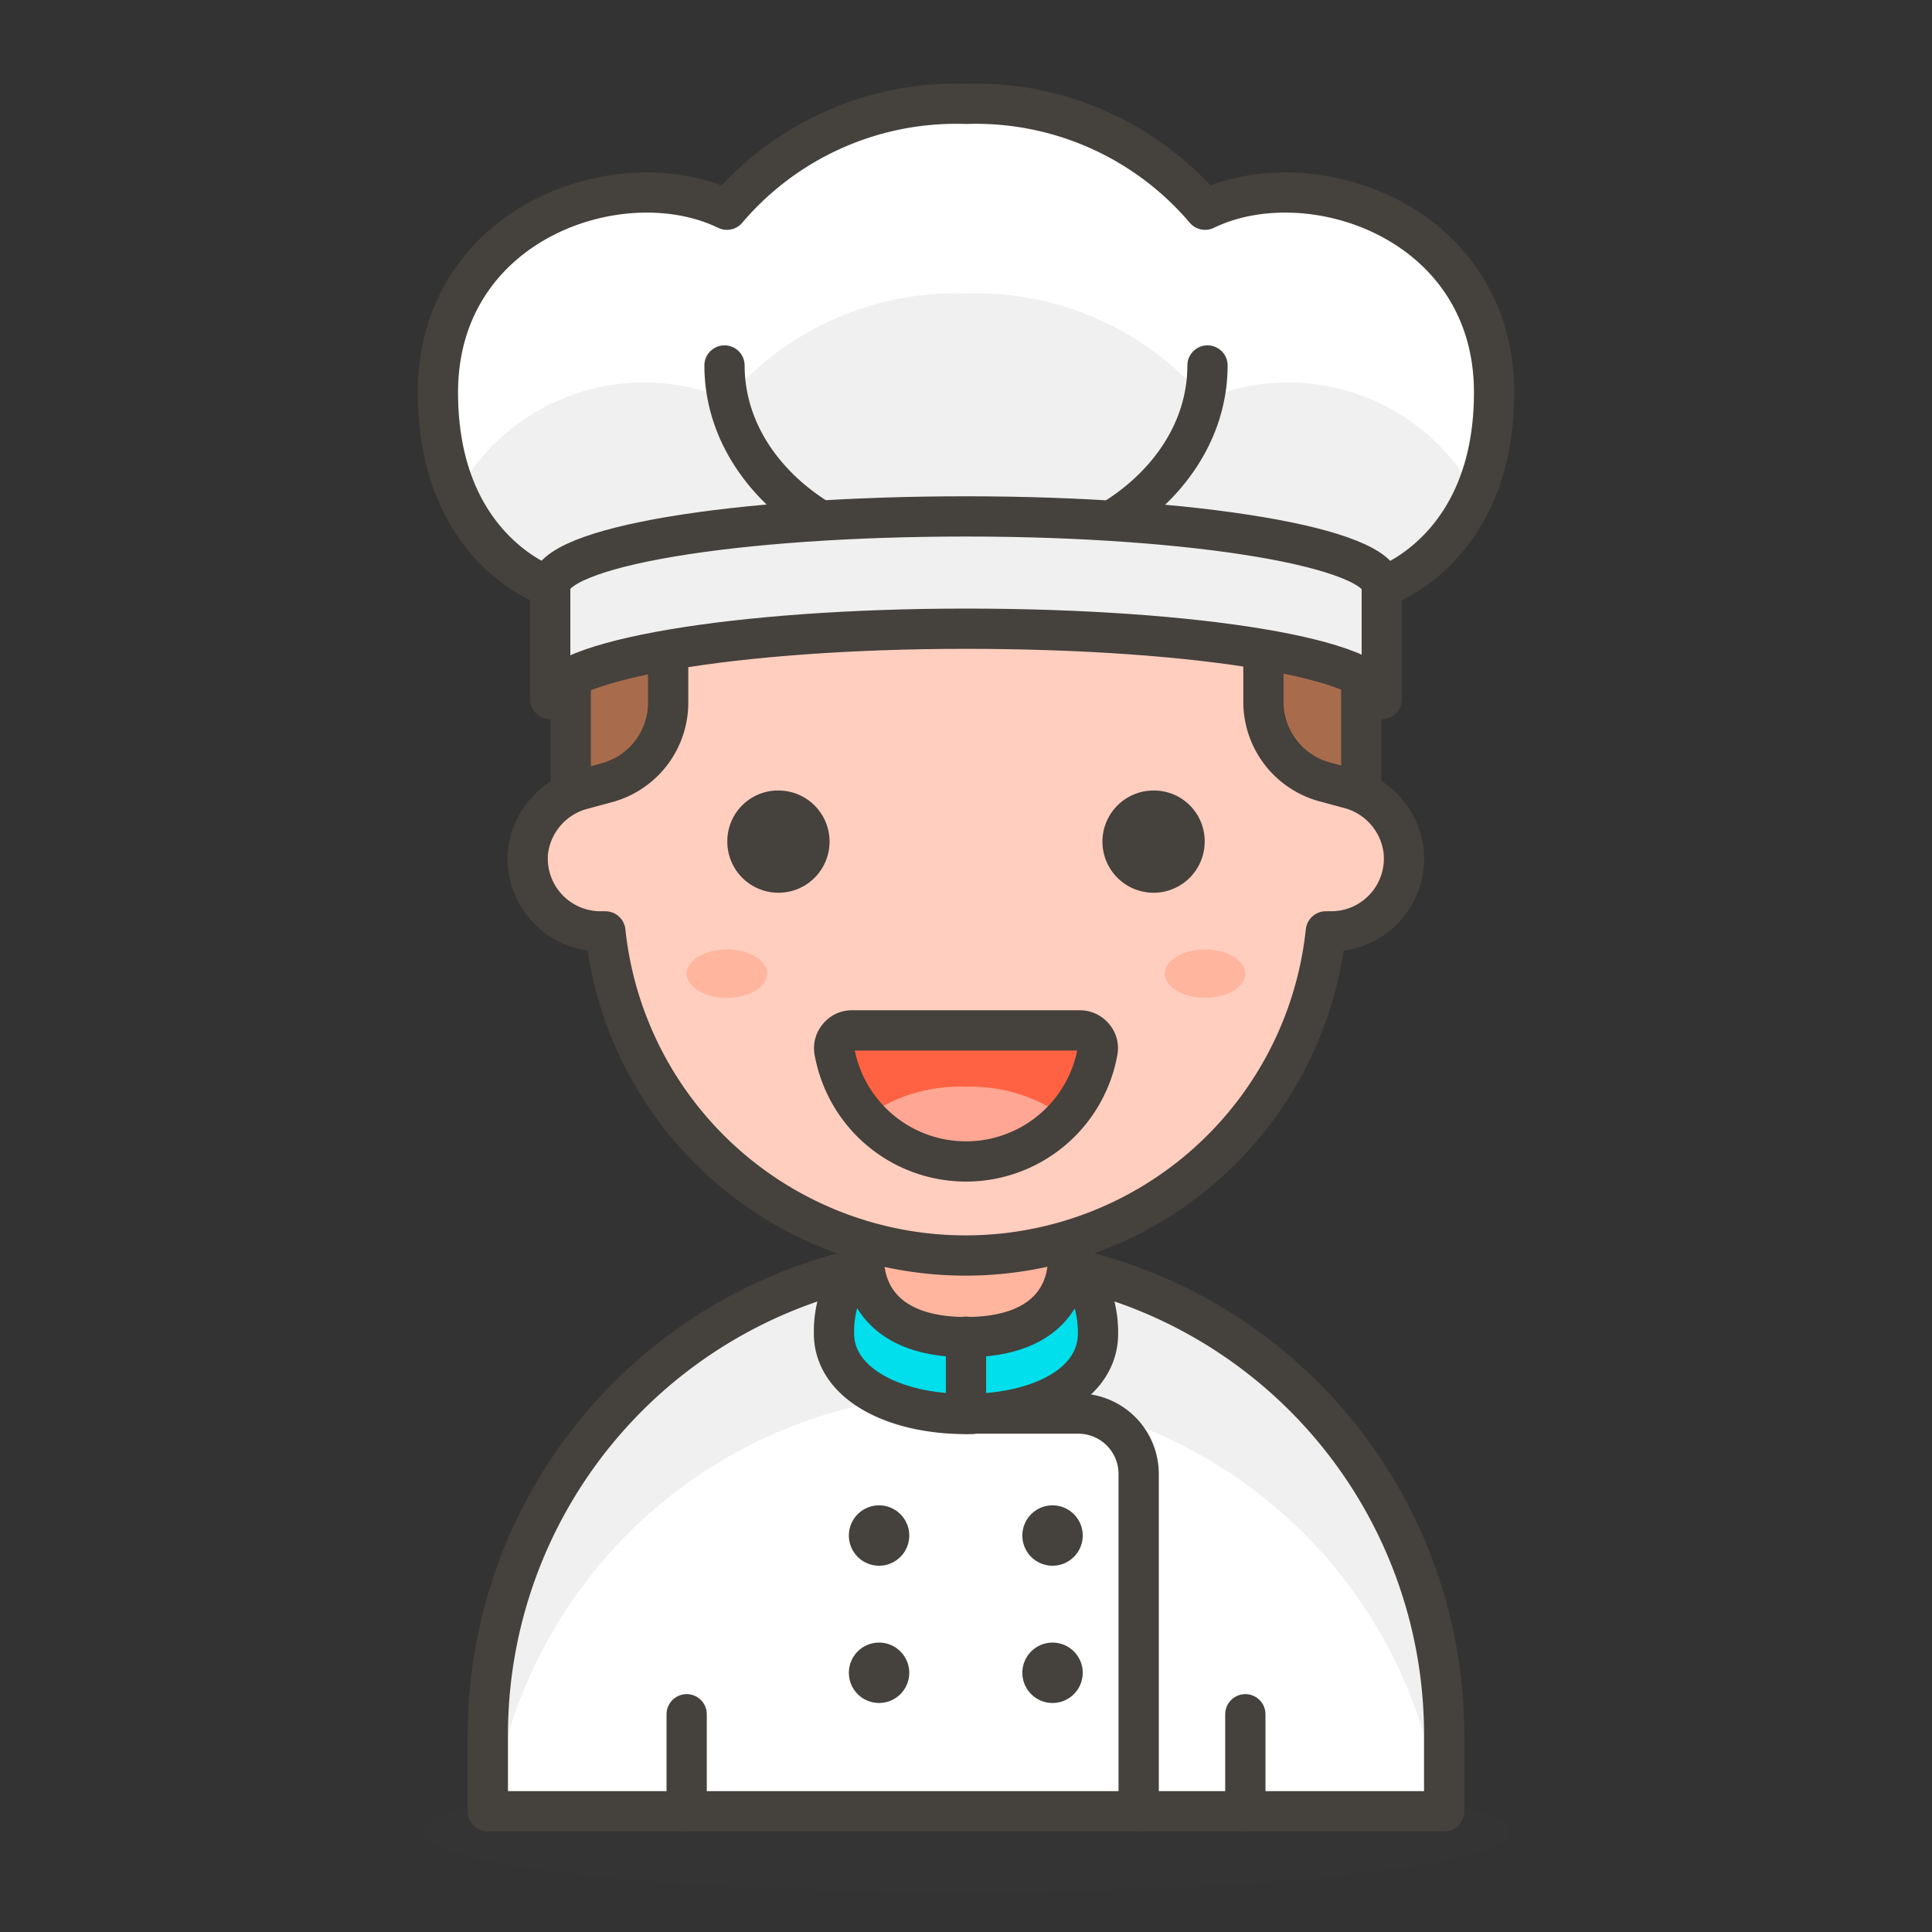 <svg xmlns="http://www.w3.org/2000/svg" viewBox="0 0 48 48"><rect x="0" y="0" width="48" height="48" fill="#333333" stroke="none"/><defs><style>.cls-12,.cls-8{fill:#45413c}.cls-2{fill:#fff}.cls-3{fill:#f0f0f0}.cls-4{fill:none}.cls-12,.cls-4{stroke:#45413c;stroke-linecap:round;stroke-linejoin:round}.cls-15{fill:#ffb59e}</style></defs><ellipse cx="24" cy="45.51" rx="13.5" ry="1.5" opacity=".15" fill="#45413c"/><path class="cls-2" d="M24 31.22A11.88 11.88 0 0 1 35.88 43.1V45H12.12v-1.9A11.88 11.88 0 0 1 24 31.22z"/><path class="cls-3" d="M24 31.22A11.88 11.88 0 0 0 12.12 43.1V45h.1A11.88 11.88 0 0 1 24 34.62 11.88 11.88 0 0 1 35.78 45h.1v-1.9A11.88 11.88 0 0 0 24 31.22z"/><path class="cls-4" d="M24 31.22A11.88 11.88 0 0 1 35.88 43.1V45H12.12v-1.9A11.88 11.88 0 0 1 24 31.22z"/><path d="M24 27.18a2.54 2.54 0 0 0-2.54 2.54v2.85a2.54 2.54 0 1 0 5.08 0v-2.85A2.54 2.54 0 0 0 24 27.18z" fill="#ffb59e" stroke="#45413c" stroke-linecap="round" stroke-linejoin="round"/><path class="cls-4" d="M17.06 45v-2.41"/><path class="cls-4" d="M30.94 45v-2.41"/><path d="M21.46 31.22c0 1.1.73 2 2.54 2s2.54-.89 2.54-2a2.77 2.77 0 0 1 .74 1.91c0 1.27-1.47 2-3.28 2s-3.28-.77-3.28-2a2.71 2.71 0 0 1 .74-1.91z" fill="#00dfeb" stroke="#45413c" stroke-linecap="round" stroke-linejoin="round"/><path d="M24 35.12h2.78a1.5 1.5 0 0 1 1.51 1.5V45" stroke="#45413c" stroke-linecap="round" stroke-linejoin="round" fill="#fff"/><path class="cls-4" d="M24 35.12v-1.91"/><path class="cls-8" d="M21.84 37.4a.75.75 0 1 0 0 1.5.75.75 0 0 0 0-1.5z"/><path class="cls-8" d="M26.15 37.4a.75.75 0 1 0 .75.75.75.75 0 0 0-.75-.75z"/><path class="cls-8" d="M21.84 40.81a.75.75 0 1 0 .75.75.75.75 0 0 0-.75-.75z"/><path class="cls-8" d="M26.15 40.81a.75.75 0 0 0 0 1.5.75.75 0 1 0 0-1.5z"/><path d="M24 6.91a9.83 9.83 0 0 0-2.44.31c-1.86.42-4.28 1.12-6.47.7a4.2 4.2 0 0 0 .84 3.21 9.81 9.81 0 0 0-1.75 5.6v5.14h19.64v-5.14A9.82 9.82 0 0 0 24 6.91z" fill="#a86c4d"/><g><path d="M24 6.91a9.83 9.83 0 0 0-2.44.31c-1.86.42-4.28 1.12-6.47.7a4.47 4.47 0 0 0 .68 3 19.4 19.4 0 0 0 5.79-.79 9.81 9.81 0 0 1 12.26 9.51v-2.91A9.82 9.82 0 0 0 24 6.91z" fill="#de926a"/></g><path class="cls-4" d="M24 6.91a9.83 9.83 0 0 0-2.44.31c-1.86.42-4.28 1.12-6.47.7a4.2 4.2 0 0 0 .84 3.21 9.81 9.81 0 0 0-1.75 5.6v5.14h19.64v-5.14A9.82 9.82 0 0 0 24 6.91z"/><path d="M34.87 21.12a1.83 1.83 0 0 0-1.39-1.54l-.59-.16a2.06 2.06 0 0 1-1.5-2v-2.04A1.88 1.88 0 0 0 30 13.57a15.34 15.34 0 0 1-6 1.09 15.34 15.34 0 0 1-6-1.09 1.88 1.88 0 0 0-1.4 1.81v2.06a2.06 2.06 0 0 1-1.5 2l-.59.16a1.83 1.83 0 0 0-1.39 1.54 1.81 1.81 0 0 0 1.81 2h.11a9 9 0 0 0 17.9 0h.11a1.81 1.81 0 0 0 1.82-2.02z" fill="#ffcebf" stroke="#45413c" stroke-linecap="round" stroke-linejoin="round"/><path class="cls-12" d="M18.57 20.91a.77.77 0 1 0 .77-.77.76.76 0 0 0-.77.77z"/><path class="cls-12" d="M29.43 20.91a.77.77 0 1 1-.77-.77.76.76 0 0 1 .77.77z"/><g><g><g><g><g><g><g><path d="M21.16 25.6a.42.42 0 0 0-.33.16.42.42 0 0 0-.1.35 3.32 3.32 0 0 0 6.54 0 .42.42 0 0 0-.1-.35.44.44 0 0 0-.33-.16z" fill="#ff6242"/><path d="M24 27a4 4 0 0 0-2.52.77 3.36 3.36 0 0 0 5 0A4 4 0 0 0 24 27z" fill="#ffa694"/></g></g></g></g></g></g></g><g><path class="cls-4" d="M21.16 25.6a.42.42 0 0 0-.33.16.42.42 0 0 0-.1.35 3.32 3.32 0 0 0 6.54 0 .42.42 0 0 0-.1-.35.44.44 0 0 0-.33-.16z"/></g><ellipse class="cls-15" cx="18.06" cy="24.19" rx="1" ry=".6"/><ellipse class="cls-15" cx="29.94" cy="24.19" rx="1" ry=".6"/><path class="cls-3" d="M29.94 5.21A7.47 7.47 0 0 0 24 2.58a7.47 7.47 0 0 0-5.94 2.63c-2.62-1.27-7.18.3-7.18 4.54 0 3.95 2.79 4.83 2.79 4.83h20.66s2.79-.88 2.79-4.83c0-4.24-4.56-5.81-7.18-4.54z"/><path class="cls-2" d="M18.06 9.92A7.47 7.47 0 0 1 24 7.29a7.47 7.47 0 0 1 5.94 2.63 5.29 5.29 0 0 1 6.71 2.35 6.32 6.32 0 0 0 .47-2.52c0-4.24-4.56-5.81-7.18-4.54A7.47 7.47 0 0 0 24 2.58a7.47 7.47 0 0 0-5.94 2.63c-2.62-1.27-7.18.3-7.18 4.54a6.32 6.32 0 0 0 .47 2.52 5.29 5.29 0 0 1 6.71-2.35z"/><path class="cls-4" d="M29.94 5.21A7.47 7.47 0 0 0 24 2.58a7.47 7.47 0 0 0-5.94 2.63c-2.62-1.27-7.18.3-7.18 4.54 0 3.95 2.79 4.83 2.79 4.83h20.66s2.79-.88 2.79-4.83c0-4.24-4.56-5.81-7.18-4.54z"/><path class="cls-4" d="M30 9.08c0 2.67-2.69 4.83-6 4.83s-6-2.16-6-4.83"/><path d="M13.67 14.58c0-1 4.62-1.75 10.33-1.75s10.33.78 10.33 1.75v2.79c0-1-4.62-1.75-10.33-1.75s-10.33.79-10.33 1.75z" stroke="#45413c" stroke-linecap="round" stroke-linejoin="round" fill="#f0f0f0"/></svg>